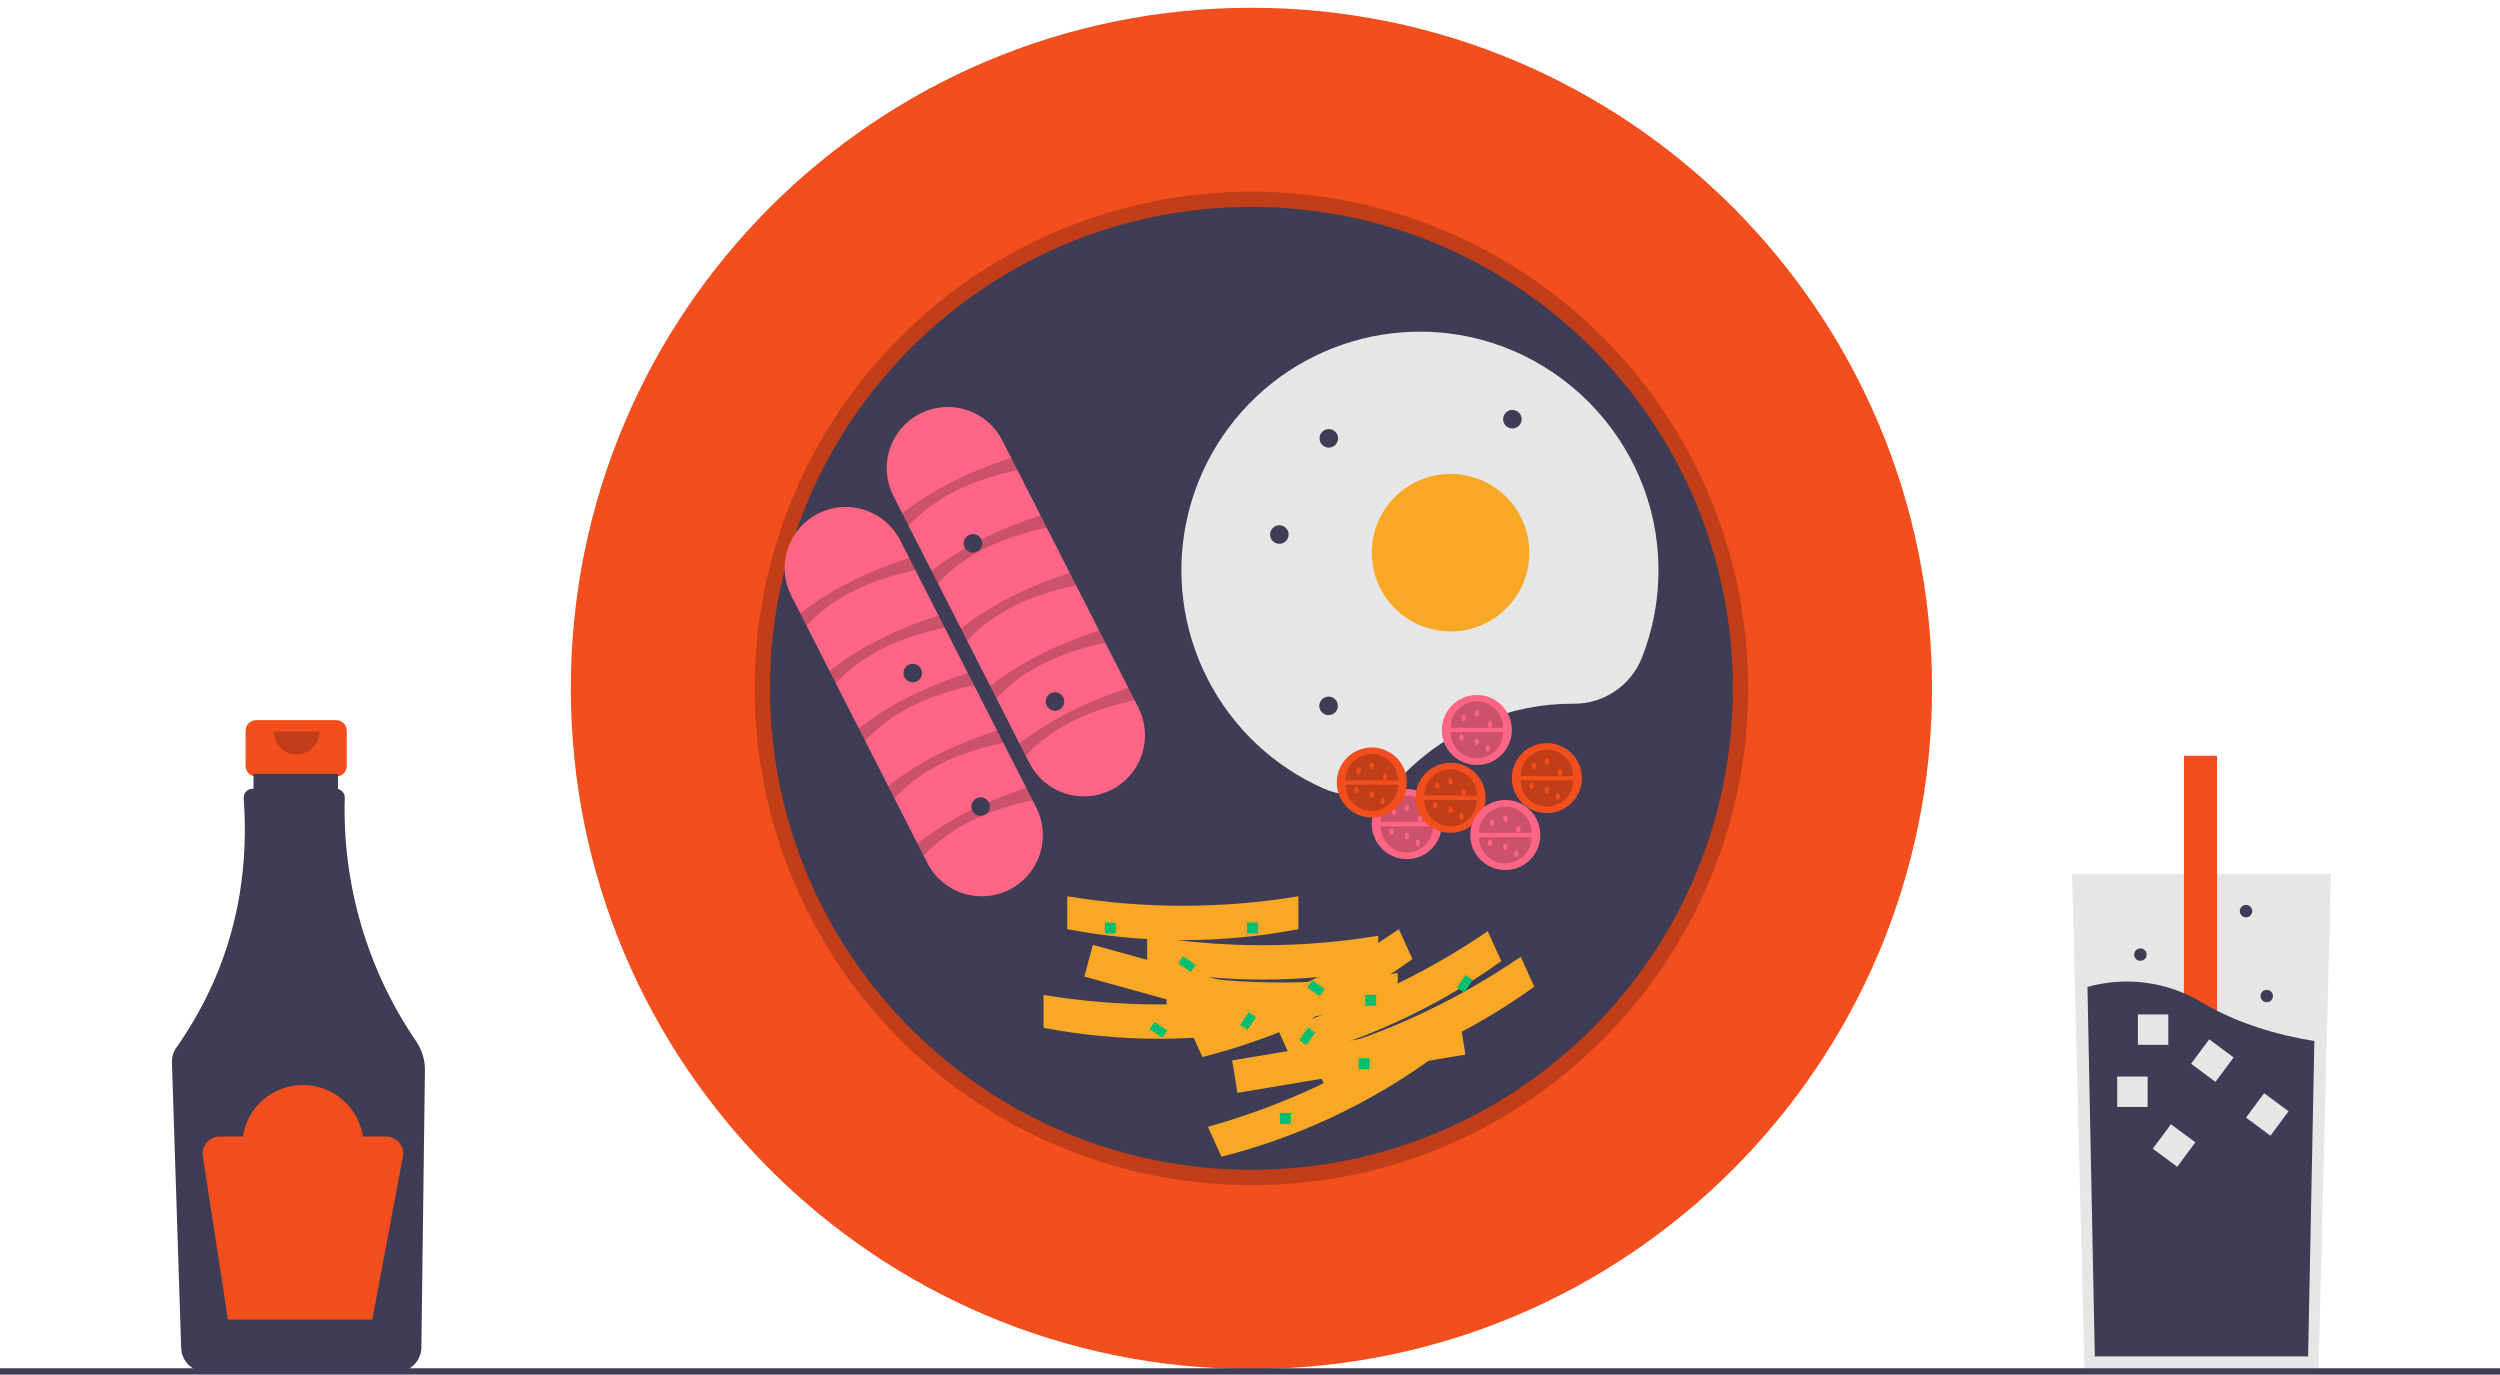 <svg preserveAspectRatio="xMidYMid meet" viewBox="0 0 291 160" fill="none" xmlns="http://www.w3.org/2000/svg">
<g clip-path="url(#clip0_2520_324)">
<path d="M39.132 83.827H29.819C29.491 83.827 29.177 83.957 28.946 84.189C28.714 84.421 28.584 84.735 28.584 85.062V89.15C28.584 89.477 28.714 89.791 28.946 90.023C29.177 90.254 29.491 90.385 29.819 90.385H31.362V96.509H37.588V90.385H39.132C39.459 90.385 39.773 90.254 40.005 90.023C40.236 89.791 40.366 89.477 40.366 89.15V85.062C40.366 84.735 40.236 84.421 40.005 84.189C39.773 83.957 39.459 83.827 39.132 83.827Z" fill="#F24E1E"/>
<path d="M48.46 121.238C42.756 112.892 39.84 102.956 40.13 92.851C40.135 92.618 40.059 92.39 39.916 92.207C39.772 92.023 39.569 91.895 39.342 91.844V90.077H29.506V91.819H29.371C29.232 91.819 29.095 91.848 28.968 91.903C28.84 91.959 28.726 92.04 28.632 92.142C28.538 92.244 28.465 92.364 28.419 92.495C28.373 92.626 28.355 92.765 28.366 92.903C29.14 103.704 26.524 113.391 20.516 121.963C20.17 122.455 19.993 123.047 20.012 123.648L21.088 156.916C21.114 157.658 21.425 158.361 21.957 158.879C22.489 159.397 23.201 159.69 23.943 159.696H46.19C46.941 159.689 47.66 159.39 48.194 158.862C48.727 158.334 49.033 157.618 49.047 156.867L49.462 124.567C49.474 123.381 49.124 122.22 48.46 121.238Z" fill="#3F3D56"/>
<path opacity="0.2" d="M37.19 85.159C37.19 85.866 36.91 86.543 36.41 87.043C35.91 87.543 35.233 87.823 34.526 87.823C33.82 87.823 33.142 87.543 32.643 87.043C32.143 86.543 31.863 85.866 31.863 85.159" fill="black"/>
<path d="M44.938 132.289H42.244C41.987 130.62 41.141 129.098 39.859 127.999C38.577 126.899 36.944 126.295 35.256 126.295C33.567 126.295 31.934 126.899 30.653 127.999C29.371 129.098 28.525 130.62 28.268 132.289H25.574C25.287 132.289 25.004 132.351 24.743 132.47C24.483 132.59 24.251 132.765 24.065 132.982C23.878 133.2 23.741 133.455 23.662 133.731C23.583 134.006 23.565 134.296 23.609 134.579L26.535 153.599H43.338L46.892 134.643C46.946 134.356 46.936 134.061 46.862 133.778C46.789 133.495 46.654 133.232 46.468 133.007C46.281 132.782 46.047 132.602 45.783 132.477C45.519 132.353 45.23 132.289 44.938 132.289Z" fill="#F24E1E"/>
<path d="M271.322 101.716L270.676 127.544L269.876 159.571H242.636L241.698 122.047L241.189 101.716H271.322Z" fill="#E6E6E6"/>
<path d="M258.064 87.976H254.207V139.081H258.064V87.976Z" fill="#F24E1E"/>
<path d="M269.393 121.177L268.664 157.887H243.835L242.98 114.878C245.217 114.249 247.56 114.089 249.861 114.405C252.163 114.722 254.375 115.509 256.359 116.718C260.508 119.171 265.168 120.492 269.393 121.177Z" fill="#3F3D56"/>
<path d="M249.982 125.31H246.443V128.849H249.982V125.31Z" fill="#E6E6E6"/>
<path d="M252.392 118.078H248.853V121.617H252.392V118.078Z" fill="#E6E6E6"/>
<path d="M259.992 123.084L257.149 120.976L255.041 123.819L257.884 125.927L259.992 123.084Z" fill="#E6E6E6"/>
<path d="M266.387 129.355L263.544 127.247L261.436 130.09L264.278 132.198L266.387 129.355Z" fill="#E6E6E6"/>
<path d="M255.539 132.971L252.696 130.863L250.588 133.706L253.43 135.814L255.539 132.971Z" fill="#E6E6E6"/>
<path d="M263.849 116.662C264.248 116.662 264.572 116.338 264.572 115.939C264.572 115.54 264.248 115.216 263.849 115.216C263.45 115.216 263.126 115.54 263.126 115.939C263.126 116.338 263.45 116.662 263.849 116.662Z" fill="#3F3D56"/>
<path d="M249.144 111.841C249.544 111.841 249.867 111.517 249.867 111.118C249.867 110.718 249.544 110.395 249.144 110.395C248.745 110.395 248.421 110.718 248.421 111.118C248.421 111.517 248.745 111.841 249.144 111.841Z" fill="#3F3D56"/>
<path d="M261.438 106.779C261.838 106.779 262.162 106.455 262.162 106.055C262.162 105.656 261.838 105.332 261.438 105.332C261.039 105.332 260.715 105.656 260.715 106.055C260.715 106.455 261.039 106.779 261.438 106.779Z" fill="#3F3D56"/>
<path d="M145.666 159.351C189.42 159.351 224.89 123.881 224.89 80.127C224.89 36.373 189.42 0.904 145.666 0.904C101.913 0.904 66.443 36.373 66.443 80.127C66.443 123.881 101.913 159.351 145.666 159.351Z" fill="#F24E1E"/>
<path opacity="0.2" d="M145.666 137.953C132.288 137.953 119.324 133.314 108.983 124.827C98.641 116.34 91.563 104.53 88.953 91.409C86.343 78.287 88.363 64.667 94.67 52.869C100.976 41.071 111.179 31.824 123.538 26.704C135.898 21.585 149.651 20.909 162.453 24.793C175.255 28.676 186.314 36.878 193.747 48.002C201.179 59.125 204.525 72.482 203.214 85.796C201.902 99.109 196.015 111.556 186.555 121.016C181.198 126.403 174.826 130.673 167.807 133.58C160.789 136.487 153.263 137.974 145.666 137.953ZM145.666 25.868C115.748 25.868 91.407 50.209 91.407 80.127C91.407 110.046 115.748 134.386 145.666 134.386C175.585 134.386 199.926 110.046 199.926 80.127C199.926 50.209 175.585 25.868 145.666 25.868Z" fill="black"/>
<path d="M145.667 136.17C176.618 136.17 201.709 111.079 201.709 80.127C201.709 49.176 176.618 24.085 145.667 24.085C114.715 24.085 89.624 49.176 89.624 80.127C89.624 111.079 114.715 136.17 145.667 136.17Z" fill="#3F3D56"/>
<path d="M103.989 57.718C103.564 56.886 103.307 55.978 103.233 55.046C103.16 54.114 103.27 53.177 103.559 52.288C103.847 51.399 104.308 50.576 104.915 49.865C105.522 49.154 106.263 48.57 107.096 48.146C107.929 47.722 108.837 47.466 109.769 47.393C110.701 47.321 111.638 47.432 112.527 47.721C113.415 48.011 114.238 48.473 114.948 49.081C115.658 49.688 116.242 50.43 116.665 51.263L132.498 82.355C132.923 83.188 133.18 84.096 133.254 85.027C133.328 85.959 133.217 86.896 132.929 87.785C132.64 88.674 132.179 89.498 131.572 90.208C130.965 90.919 130.224 91.503 129.391 91.927C128.559 92.352 127.65 92.607 126.718 92.68C125.787 92.753 124.85 92.642 123.961 92.352C123.072 92.063 122.249 91.601 121.539 90.993C120.829 90.385 120.246 89.644 119.822 88.81L103.989 57.718Z" fill="#FF6584"/>
<path opacity="0.2" d="M105.755 61.186L105.024 59.751C108.671 56.917 112.954 54.834 117.7 53.296L118.431 54.731C113.294 55.801 108.924 57.781 105.755 61.186Z" fill="black"/>
<path opacity="0.2" d="M109.165 67.883L108.435 66.448C112.082 63.614 116.364 61.53 121.11 59.993L121.841 61.428C116.704 62.498 112.334 64.477 109.165 67.883Z" fill="black"/>
<path opacity="0.2" d="M112.576 74.58L111.845 73.145C115.492 70.311 119.775 68.227 124.521 66.69L125.252 68.125C120.115 69.194 115.744 71.174 112.576 74.58Z" fill="black"/>
<path opacity="0.2" d="M115.986 81.276L115.255 79.841C118.902 77.008 123.185 74.924 127.931 73.386L128.662 74.821C123.525 75.891 119.155 77.871 115.986 81.276Z" fill="black"/>
<path opacity="0.2" d="M119.396 87.973L118.665 86.538C122.312 83.704 126.595 81.62 131.341 80.083L132.072 81.518C126.935 82.588 122.565 84.567 119.396 87.973Z" fill="black"/>
<path d="M92.11 69.358C91.686 68.526 91.429 67.618 91.355 66.686C91.281 65.754 91.392 64.817 91.68 63.928C91.969 63.039 92.43 62.216 93.037 61.505C93.644 60.795 94.385 60.211 95.218 59.786C96.05 59.362 96.959 59.106 97.891 59.034C98.822 58.961 99.759 59.072 100.648 59.362C101.537 59.651 102.359 60.113 103.069 60.72C103.78 61.328 104.363 62.07 104.786 62.903L120.62 93.995C121.473 95.675 121.625 97.626 121.041 99.419C120.457 101.211 119.186 102.698 117.506 103.554C115.826 104.409 113.875 104.563 112.083 103.981C110.29 103.399 108.801 102.129 107.944 100.45L92.11 69.358Z" fill="#FF6584"/>
<path opacity="0.2" d="M93.876 72.826L93.146 71.391C96.793 68.557 101.075 66.473 105.822 64.936L106.552 66.371C101.415 67.441 97.045 69.42 93.876 72.826Z" fill="black"/>
<path opacity="0.2" d="M97.287 79.523L96.556 78.088C100.203 75.254 104.486 73.17 109.232 71.633L109.963 73.068C104.826 74.137 100.455 76.117 97.287 79.523Z" fill="black"/>
<path opacity="0.2" d="M100.697 86.219L99.966 84.784C103.613 81.951 107.896 79.867 112.642 78.329L113.373 79.764C108.236 80.834 103.866 82.814 100.697 86.219Z" fill="black"/>
<path opacity="0.2" d="M104.107 92.916L103.376 91.481C107.024 88.647 111.306 86.563 116.052 85.026L116.783 86.461C111.646 87.531 107.276 89.51 104.107 92.916Z" fill="black"/>
<path opacity="0.2" d="M107.517 99.613L106.787 98.178C110.434 95.344 114.716 93.26 119.463 91.723L120.193 93.158C115.057 94.227 110.686 96.207 107.517 99.613Z" fill="black"/>
<path d="M183.113 81.91L183.163 81.911C184.868 81.925 186.539 81.425 187.955 80.476C189.372 79.527 190.47 78.172 191.106 76.59C192.414 73.284 193.073 69.758 193.047 66.204C192.958 51.159 180.718 38.816 165.674 38.608C159.268 38.518 153.027 40.647 148.01 44.633C142.993 48.619 139.509 54.217 138.148 60.478C136.788 66.74 137.634 73.279 140.544 78.987C143.454 84.696 148.248 89.223 154.114 91.801C155.664 92.487 157.386 92.689 159.053 92.38C160.72 92.071 162.254 91.265 163.455 90.068C166.032 87.479 169.095 85.425 172.469 84.024C175.843 82.624 179.46 81.906 183.113 81.91Z" fill="#E6E6E6"/>
<path d="M168.848 73.504C173.912 73.504 178.018 69.398 178.018 64.334C178.018 59.269 173.912 55.163 168.848 55.163C163.783 55.163 159.677 59.269 159.677 64.334C159.677 69.398 163.783 73.504 168.848 73.504Z" fill="#F9A825"/>
<path d="M148.917 63.302C149.513 63.302 149.997 62.819 149.997 62.222C149.997 61.625 149.513 61.142 148.917 61.142C148.32 61.142 147.836 61.625 147.836 62.222C147.836 62.819 148.32 63.302 148.917 63.302Z" fill="#3F3D56"/>
<path d="M113.253 64.321C113.85 64.321 114.334 63.838 114.334 63.241C114.334 62.644 113.85 62.161 113.253 62.161C112.657 62.161 112.173 62.644 112.173 63.241C112.173 63.838 112.657 64.321 113.253 64.321Z" fill="#3F3D56"/>
<path d="M154.674 52.106C155.271 52.106 155.755 51.623 155.755 51.026C155.755 50.429 155.271 49.946 154.674 49.946C154.078 49.946 153.594 50.429 153.594 51.026C153.594 51.623 154.078 52.106 154.674 52.106Z" fill="#3F3D56"/>
<path d="M154.644 83.246C155.24 83.246 155.724 82.762 155.724 82.165C155.724 81.569 155.24 81.085 154.644 81.085C154.047 81.085 153.563 81.569 153.563 82.165C153.563 82.762 154.047 83.246 154.644 83.246Z" fill="#3F3D56"/>
<path d="M176.042 49.875C176.638 49.875 177.122 49.391 177.122 48.795C177.122 48.198 176.638 47.714 176.042 47.714C175.445 47.714 174.961 48.198 174.961 48.795C174.961 49.391 175.445 49.875 176.042 49.875Z" fill="#3F3D56"/>
<path d="M106.244 79.425C106.84 79.425 107.324 78.941 107.324 78.344C107.324 77.748 106.84 77.264 106.244 77.264C105.647 77.264 105.163 77.748 105.163 78.344C105.163 78.941 105.647 79.425 106.244 79.425Z" fill="#3F3D56"/>
<path d="M114.14 94.963C114.737 94.963 115.221 94.48 115.221 93.883C115.221 93.287 114.737 92.803 114.14 92.803C113.544 92.803 113.06 93.287 113.06 93.883C113.06 94.48 113.544 94.963 114.14 94.963Z" fill="#3F3D56"/>
<path d="M163.753 99.997C166.004 99.997 167.829 98.172 167.829 95.921C167.829 93.67 166.004 91.845 163.753 91.845C161.502 91.845 159.677 93.67 159.677 95.921C159.677 98.172 161.502 99.997 163.753 99.997Z" fill="#FF6584"/>
<path opacity="0.2" d="M166.81 96.176C166.81 96.987 166.488 97.764 165.914 98.337C165.341 98.911 164.564 99.233 163.753 99.233C162.942 99.233 162.165 98.911 161.591 98.337C161.018 97.764 160.696 96.987 160.696 96.176" fill="black"/>
<path opacity="0.2" d="M160.696 95.666C160.696 94.856 161.018 94.078 161.591 93.505C162.165 92.932 162.942 92.609 163.753 92.609C164.564 92.609 165.341 92.932 165.914 93.505C166.488 94.078 166.81 94.856 166.81 95.666" fill="black"/>
<path d="M162.224 94.902C162.365 94.902 162.479 94.731 162.479 94.52C162.479 94.309 162.365 94.138 162.224 94.138C162.084 94.138 161.97 94.309 161.97 94.52C161.97 94.731 162.084 94.902 162.224 94.902Z" fill="#FF6584"/>
<path d="M163.753 94.393C163.894 94.393 164.008 94.222 164.008 94.01C164.008 93.799 163.894 93.628 163.753 93.628C163.612 93.628 163.498 93.799 163.498 94.01C163.498 94.222 163.612 94.393 163.753 94.393Z" fill="#FF6584"/>
<path d="M163.753 97.704C163.894 97.704 164.008 97.533 164.008 97.322C164.008 97.111 163.894 96.94 163.753 96.94C163.612 96.94 163.498 97.111 163.498 97.322C163.498 97.533 163.612 97.704 163.753 97.704Z" fill="#FF6584"/>
<path d="M165.281 95.666C165.422 95.666 165.536 95.495 165.536 95.284C165.536 95.073 165.422 94.902 165.281 94.902C165.141 94.902 165.027 95.073 165.027 95.284C165.027 95.495 165.141 95.666 165.281 95.666Z" fill="#FF6584"/>
<path d="M165.027 98.468C165.167 98.468 165.281 98.297 165.281 98.086C165.281 97.875 165.167 97.704 165.027 97.704C164.886 97.704 164.772 97.875 164.772 98.086C164.772 98.297 164.886 98.468 165.027 98.468Z" fill="#FF6584"/>
<path d="M161.97 97.195C162.11 97.195 162.224 97.024 162.224 96.813C162.224 96.602 162.11 96.43 161.97 96.43C161.829 96.43 161.715 96.602 161.715 96.813C161.715 97.024 161.829 97.195 161.97 97.195Z" fill="#FF6584"/>
<path d="M171.904 89.043C174.155 89.043 175.98 87.218 175.98 84.967C175.98 82.716 174.155 80.892 171.904 80.892C169.653 80.892 167.829 82.716 167.829 84.967C167.829 87.218 169.653 89.043 171.904 89.043Z" fill="#FF6584"/>
<path opacity="0.2" d="M174.961 85.222C174.961 86.033 174.639 86.81 174.066 87.384C173.493 87.957 172.715 88.279 171.905 88.279C171.094 88.279 170.316 87.957 169.743 87.384C169.17 86.81 168.848 86.033 168.848 85.222" fill="black"/>
<path opacity="0.2" d="M168.848 84.713C168.848 83.902 169.17 83.124 169.743 82.551C170.316 81.978 171.094 81.656 171.905 81.656C172.715 81.656 173.493 81.978 174.066 82.551C174.639 83.124 174.961 83.902 174.961 84.713" fill="black"/>
<path d="M170.376 83.948C170.517 83.948 170.631 83.777 170.631 83.566C170.631 83.355 170.517 83.184 170.376 83.184C170.235 83.184 170.121 83.355 170.121 83.566C170.121 83.777 170.235 83.948 170.376 83.948Z" fill="#FF6584"/>
<path d="M171.905 83.439C172.045 83.439 172.159 83.268 172.159 83.057C172.159 82.846 172.045 82.675 171.905 82.675C171.764 82.675 171.65 82.846 171.65 83.057C171.65 83.268 171.764 83.439 171.905 83.439Z" fill="#FF6584"/>
<path d="M171.905 86.751C172.045 86.751 172.159 86.579 172.159 86.368C172.159 86.157 172.045 85.986 171.905 85.986C171.764 85.986 171.65 86.157 171.65 86.368C171.65 86.579 171.764 86.751 171.905 86.751Z" fill="#FF6584"/>
<path d="M173.433 84.713C173.574 84.713 173.688 84.542 173.688 84.331C173.688 84.12 173.574 83.948 173.433 83.948C173.292 83.948 173.178 84.12 173.178 84.331C173.178 84.542 173.292 84.713 173.433 84.713Z" fill="#FF6584"/>
<path d="M173.178 87.515C173.319 87.515 173.433 87.344 173.433 87.133C173.433 86.922 173.319 86.751 173.178 86.751C173.038 86.751 172.923 86.922 172.923 87.133C172.923 87.344 173.038 87.515 173.178 87.515Z" fill="#FF6584"/>
<path d="M170.121 86.241C170.262 86.241 170.376 86.07 170.376 85.859C170.376 85.648 170.262 85.477 170.121 85.477C169.981 85.477 169.867 85.648 169.867 85.859C169.867 86.07 169.981 86.241 170.121 86.241Z" fill="#FF6584"/>
<path d="M180.056 94.647C182.307 94.647 184.132 92.823 184.132 90.572C184.132 88.321 182.307 86.496 180.056 86.496C177.805 86.496 175.98 88.321 175.98 90.572C175.98 92.823 177.805 94.647 180.056 94.647Z" fill="#F24E1E"/>
<path opacity="0.2" d="M183.113 90.826C183.113 91.637 182.791 92.415 182.218 92.988C181.644 93.561 180.867 93.883 180.056 93.883C179.245 93.883 178.468 93.561 177.895 92.988C177.321 92.415 176.999 91.637 176.999 90.826" fill="black"/>
<path opacity="0.2" d="M176.999 90.317C176.999 89.506 177.321 88.729 177.895 88.155C178.468 87.582 179.245 87.26 180.056 87.26C180.867 87.26 181.644 87.582 182.218 88.155C182.791 88.729 183.113 89.506 183.113 90.317" fill="black"/>
<path d="M178.528 89.553C178.668 89.553 178.782 89.382 178.782 89.171C178.782 88.96 178.668 88.788 178.528 88.788C178.387 88.788 178.273 88.96 178.273 89.171C178.273 89.382 178.387 89.553 178.528 89.553Z" fill="#F24E1E"/>
<path d="M180.056 89.043C180.197 89.043 180.311 88.872 180.311 88.661C180.311 88.45 180.197 88.279 180.056 88.279C179.915 88.279 179.801 88.45 179.801 88.661C179.801 88.872 179.915 89.043 180.056 89.043Z" fill="#F24E1E"/>
<path d="M180.056 92.355C180.197 92.355 180.311 92.184 180.311 91.973C180.311 91.762 180.197 91.591 180.056 91.591C179.915 91.591 179.801 91.762 179.801 91.973C179.801 92.184 179.915 92.355 180.056 92.355Z" fill="#F24E1E"/>
<path d="M181.585 90.317C181.725 90.317 181.839 90.146 181.839 89.935C181.839 89.724 181.725 89.553 181.585 89.553C181.444 89.553 181.33 89.724 181.33 89.935C181.33 90.146 181.444 90.317 181.585 90.317Z" fill="#F24E1E"/>
<path d="M181.33 93.119C181.47 93.119 181.585 92.948 181.585 92.737C181.585 92.526 181.47 92.355 181.33 92.355C181.189 92.355 181.075 92.526 181.075 92.737C181.075 92.948 181.189 93.119 181.33 93.119Z" fill="#F24E1E"/>
<path d="M178.273 91.845C178.414 91.845 178.528 91.674 178.528 91.463C178.528 91.252 178.414 91.081 178.273 91.081C178.132 91.081 178.018 91.252 178.018 91.463C178.018 91.674 178.132 91.845 178.273 91.845Z" fill="#F24E1E"/>
<path d="M159.677 95.157C161.928 95.157 163.753 93.332 163.753 91.081C163.753 88.83 161.928 87.005 159.677 87.005C157.426 87.005 155.601 88.83 155.601 91.081C155.601 93.332 157.426 95.157 159.677 95.157Z" fill="#F24E1E"/>
<path opacity="0.2" d="M162.734 91.336C162.734 92.147 162.412 92.924 161.839 93.497C161.265 94.071 160.488 94.393 159.677 94.393C158.866 94.393 158.089 94.071 157.516 93.497C156.942 92.924 156.62 92.147 156.62 91.336" fill="black"/>
<path opacity="0.2" d="M156.62 90.826C156.62 90.016 156.942 89.238 157.516 88.665C158.089 88.092 158.866 87.769 159.677 87.769C160.488 87.769 161.265 88.092 161.839 88.665C162.412 89.238 162.734 90.016 162.734 90.826" fill="black"/>
<path d="M158.149 90.062C158.289 90.062 158.403 89.891 158.403 89.68C158.403 89.469 158.289 89.298 158.149 89.298C158.008 89.298 157.894 89.469 157.894 89.68C157.894 89.891 158.008 90.062 158.149 90.062Z" fill="#F24E1E"/>
<path d="M159.677 89.553C159.818 89.553 159.932 89.382 159.932 89.171C159.932 88.96 159.818 88.788 159.677 88.788C159.536 88.788 159.422 88.96 159.422 89.171C159.422 89.382 159.536 89.553 159.677 89.553Z" fill="#F24E1E"/>
<path d="M159.677 92.864C159.818 92.864 159.932 92.693 159.932 92.482C159.932 92.271 159.818 92.1 159.677 92.1C159.536 92.1 159.422 92.271 159.422 92.482C159.422 92.693 159.536 92.864 159.677 92.864Z" fill="#F24E1E"/>
<path d="M161.205 90.826C161.346 90.826 161.46 90.655 161.46 90.444C161.46 90.233 161.346 90.062 161.205 90.062C161.065 90.062 160.951 90.233 160.951 90.444C160.951 90.655 161.065 90.826 161.205 90.826Z" fill="#F24E1E"/>
<path d="M160.951 93.629C161.091 93.629 161.206 93.457 161.206 93.246C161.206 93.035 161.091 92.864 160.951 92.864C160.81 92.864 160.696 93.035 160.696 93.246C160.696 93.457 160.81 93.629 160.951 93.629Z" fill="#F24E1E"/>
<path d="M157.894 92.355C158.035 92.355 158.149 92.184 158.149 91.973C158.149 91.762 158.035 91.591 157.894 91.591C157.753 91.591 157.639 91.762 157.639 91.973C157.639 92.184 157.753 92.355 157.894 92.355Z" fill="#F24E1E"/>
<path d="M168.848 96.94C171.099 96.94 172.923 95.115 172.923 92.864C172.923 90.613 171.099 88.788 168.848 88.788C166.597 88.788 164.772 90.613 164.772 92.864C164.772 95.115 166.597 96.94 168.848 96.94Z" fill="#F24E1E"/>
<path opacity="0.2" d="M171.904 93.119C171.904 93.52 171.825 93.918 171.672 94.289C171.518 94.66 171.293 94.997 171.009 95.281C170.725 95.564 170.388 95.79 170.017 95.943C169.647 96.097 169.249 96.176 168.848 96.176C168.446 96.176 168.049 96.097 167.678 95.943C167.307 95.79 166.97 95.564 166.686 95.281C166.402 94.997 166.177 94.66 166.023 94.289C165.87 93.918 165.791 93.52 165.791 93.119" fill="black"/>
<path opacity="0.2" d="M165.791 92.61C165.791 92.208 165.87 91.811 166.023 91.44C166.177 91.069 166.402 90.732 166.686 90.448C166.97 90.164 167.307 89.939 167.678 89.785C168.049 89.632 168.446 89.553 168.848 89.553C169.249 89.553 169.647 89.632 170.017 89.785C170.388 89.939 170.725 90.164 171.009 90.448C171.293 90.732 171.518 91.069 171.672 91.44C171.825 91.811 171.904 92.208 171.904 92.61" fill="black"/>
<path d="M167.319 91.845C167.46 91.845 167.574 91.674 167.574 91.463C167.574 91.252 167.46 91.081 167.319 91.081C167.179 91.081 167.064 91.252 167.064 91.463C167.064 91.674 167.179 91.845 167.319 91.845Z" fill="#F24E1E"/>
<path d="M168.848 91.336C168.988 91.336 169.102 91.165 169.102 90.954C169.102 90.743 168.988 90.572 168.848 90.572C168.707 90.572 168.593 90.743 168.593 90.954C168.593 91.165 168.707 91.336 168.848 91.336Z" fill="#F24E1E"/>
<path d="M168.848 94.647C168.988 94.647 169.102 94.476 169.102 94.265C169.102 94.054 168.988 93.883 168.848 93.883C168.707 93.883 168.593 94.054 168.593 94.265C168.593 94.476 168.707 94.647 168.848 94.647Z" fill="#F24E1E"/>
<path d="M170.376 92.61C170.517 92.61 170.631 92.439 170.631 92.227C170.631 92.016 170.517 91.845 170.376 91.845C170.235 91.845 170.121 92.016 170.121 92.227C170.121 92.439 170.235 92.61 170.376 92.61Z" fill="#F24E1E"/>
<path d="M170.121 95.412C170.262 95.412 170.376 95.241 170.376 95.03C170.376 94.819 170.262 94.647 170.121 94.647C169.981 94.647 169.867 94.819 169.867 95.03C169.867 95.241 169.981 95.412 170.121 95.412Z" fill="#F24E1E"/>
<path d="M167.064 94.138C167.205 94.138 167.319 93.967 167.319 93.756C167.319 93.545 167.205 93.374 167.064 93.374C166.924 93.374 166.81 93.545 166.81 93.756C166.81 93.967 166.924 94.138 167.064 94.138Z" fill="#F24E1E"/>
<path d="M175.216 101.271C177.467 101.271 179.292 99.446 179.292 97.195C179.292 94.944 177.467 93.119 175.216 93.119C172.965 93.119 171.14 94.944 171.14 97.195C171.14 99.446 172.965 101.271 175.216 101.271Z" fill="#FF6584"/>
<path opacity="0.2" d="M178.273 97.45C178.273 98.26 177.951 99.038 177.378 99.611C176.804 100.184 176.027 100.506 175.216 100.506C174.405 100.506 173.628 100.184 173.055 99.611C172.481 99.038 172.159 98.26 172.159 97.45" fill="black"/>
<path opacity="0.2" d="M172.159 96.94C172.159 96.129 172.481 95.352 173.055 94.778C173.628 94.205 174.405 93.883 175.216 93.883C176.027 93.883 176.804 94.205 177.378 94.778C177.951 95.352 178.273 96.129 178.273 96.94" fill="black"/>
<path d="M173.688 96.176C173.828 96.176 173.942 96.005 173.942 95.794C173.942 95.583 173.828 95.412 173.688 95.412C173.547 95.412 173.433 95.583 173.433 95.794C173.433 96.005 173.547 96.176 173.688 96.176Z" fill="#FF6584"/>
<path d="M175.216 95.666C175.357 95.666 175.471 95.495 175.471 95.284C175.471 95.073 175.357 94.902 175.216 94.902C175.075 94.902 174.961 95.073 174.961 95.284C174.961 95.495 175.075 95.666 175.216 95.666Z" fill="#FF6584"/>
<path d="M175.216 98.978C175.357 98.978 175.471 98.807 175.471 98.596C175.471 98.385 175.357 98.214 175.216 98.214C175.075 98.214 174.961 98.385 174.961 98.596C174.961 98.807 175.075 98.978 175.216 98.978Z" fill="#FF6584"/>
<path d="M176.744 96.94C176.885 96.94 176.999 96.769 176.999 96.558C176.999 96.347 176.885 96.176 176.744 96.176C176.604 96.176 176.49 96.347 176.49 96.558C176.49 96.769 176.604 96.94 176.744 96.94Z" fill="#FF6584"/>
<path d="M176.49 99.742C176.63 99.742 176.745 99.571 176.745 99.36C176.745 99.149 176.63 98.978 176.49 98.978C176.349 98.978 176.235 99.149 176.235 99.36C176.235 99.571 176.349 99.742 176.49 99.742Z" fill="#FF6584"/>
<path d="M173.433 98.468C173.574 98.468 173.688 98.297 173.688 98.086C173.688 97.875 173.574 97.704 173.433 97.704C173.292 97.704 173.178 97.875 173.178 98.086C173.178 98.297 173.292 98.468 173.433 98.468Z" fill="#FF6584"/>
<path d="M122.801 82.736C123.398 82.736 123.882 82.252 123.882 81.656C123.882 81.059 123.398 80.575 122.801 80.575C122.205 80.575 121.721 81.059 121.721 81.656C121.721 82.252 122.205 82.736 122.801 82.736Z" fill="#3F3D56"/>
<path d="M152.167 120.869L126.221 113.674L127.215 109.982L153.161 117.178L152.167 120.869Z" fill="#F9A825"/>
<path d="M148.363 119.636C139.478 121.337 130.351 121.337 121.466 119.636V115.809C130.371 117.284 139.459 117.284 148.363 115.809V119.636Z" fill="#F9A825"/>
<path d="M151.129 108.154C142.244 109.855 133.117 109.855 124.232 108.154V104.327C133.136 105.803 142.224 105.803 151.129 104.327V108.154Z" fill="#F9A825"/>
<path d="M160.429 112.747C151.544 114.448 142.417 114.448 133.532 112.747V108.92C142.437 110.396 151.525 110.396 160.429 108.92V112.747Z" fill="#F9A825"/>
<path d="M162.692 117.084C153.807 118.785 144.68 118.785 135.795 117.084V113.257C144.7 114.733 153.787 114.733 162.692 113.257V117.084Z" fill="#F9A825"/>
<path d="M170.579 122.752L144.043 127.209L143.428 123.433L169.964 118.976L170.579 122.752Z" fill="#F9A825"/>
<path d="M166.615 123.242C159.258 128.546 150.967 132.413 142.175 134.641L140.601 131.164C149.315 128.724 157.571 124.873 165.041 119.765L166.615 123.242Z" fill="#F9A825"/>
<path d="M164.405 111.638C157.048 116.942 148.756 120.809 139.965 123.037L138.39 119.56C147.104 117.12 155.36 113.269 162.83 108.161L164.405 111.638Z" fill="#F9A825"/>
<path d="M174.745 111.87C167.388 117.173 159.096 121.04 150.305 123.268L148.731 119.791C157.445 117.351 165.701 113.5 173.171 108.392L174.745 111.87Z" fill="#F9A825"/>
<path d="M178.585 114.852C171.228 120.155 162.937 124.022 154.145 126.251L152.571 122.773C161.285 120.333 169.541 116.483 177.011 111.374L178.585 114.852Z" fill="#F9A825"/>
<path d="M146.431 107.384H145.157V108.658H146.431V107.384Z" fill="#00BF71"/>
<path d="M150.252 129.546H148.978V130.82H150.252V129.546Z" fill="#00BF71"/>
<path d="M129.873 107.384H128.599V108.658H129.873V107.384Z" fill="#00BF71"/>
<path d="M159.422 123.178H158.149V124.452H159.422V123.178Z" fill="#00BF71"/>
<path d="M160.187 115.791H158.913V117.064H160.187V115.791Z" fill="#00BF71"/>
<path d="M139.176 112.303L137.7 111.302L137.128 112.145L138.603 113.147L139.176 112.303Z" fill="#00BF71"/>
<path d="M154.205 115.105L152.729 114.104L152.157 114.947L153.633 115.949L154.205 115.105Z" fill="#00BF71"/>
<path d="M135.864 119.945L134.388 118.944L133.816 119.788L135.292 120.789L135.864 119.945Z" fill="#00BF71"/>
<path d="M145.205 119.871L146.207 118.396L145.363 117.824L144.362 119.299L145.205 119.871Z" fill="#00BF71"/>
<path d="M152.083 121.655L153.084 120.179L152.241 119.607L151.24 121.082L152.083 121.655Z" fill="#00BF71"/>
<path d="M170.426 115.541L171.427 114.065L170.584 113.493L169.583 114.968L170.426 115.541Z" fill="#00BF71"/>
<path d="M291 159.266H0V160H291V159.266Z" fill="#3F3D56"/>
</g>
<defs>
<clipPath id="clip0_2520_324">
<rect width="291" height="159.096" fill="white" transform="translate(0 0.904)"/>
</clipPath>
</defs>
</svg>
